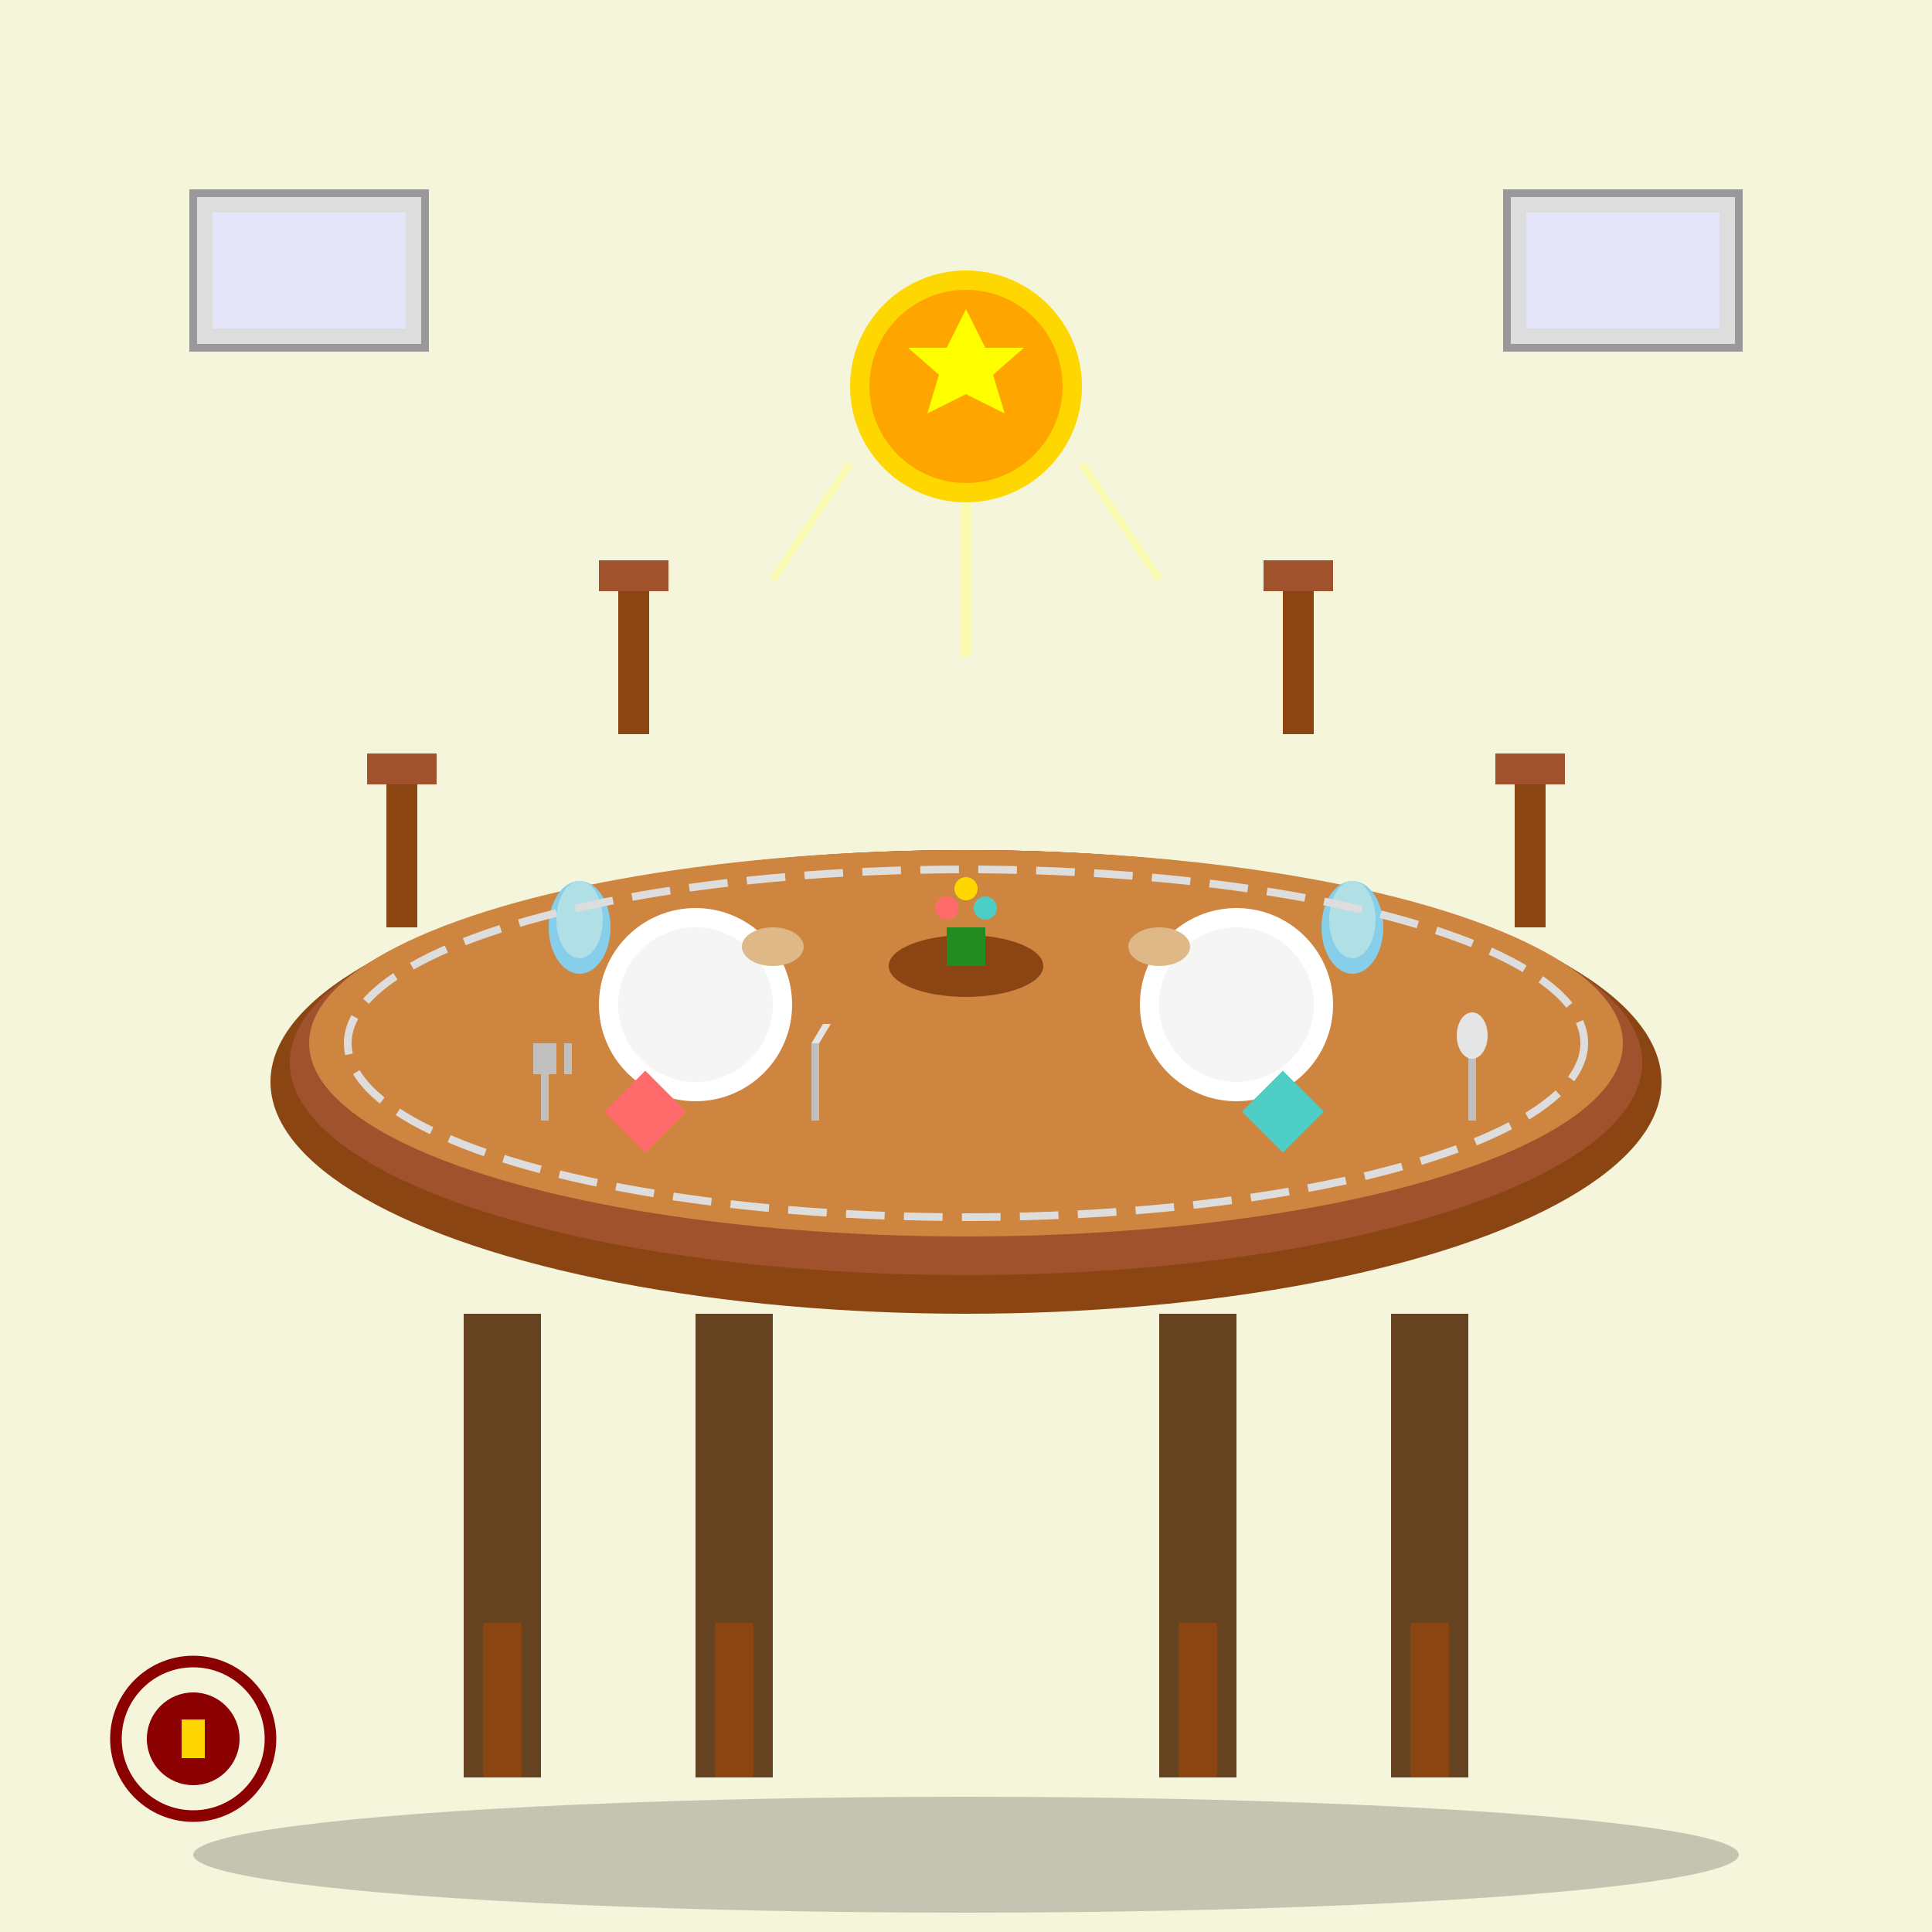 <?xml version="1.0" encoding="UTF-8"?>
<svg width="500" height="500" viewBox="0 0 500 500" xmlns="http://www.w3.org/2000/svg">
  <rect width="500" height="500" fill="#f5f5dc"/>
  
  <!-- Table top -->
  <ellipse cx="250" cy="280" rx="180" ry="60" fill="#8B4513"/>
  <ellipse cx="250" cy="275" rx="175" ry="55" fill="#A0522D"/>
  <ellipse cx="250" cy="270" rx="170" ry="50" fill="#CD853F"/>
  
  <!-- Table legs -->
  <rect x="120" y="340" width="20" height="120" fill="#654321"/>
  <rect x="360" y="340" width="20" height="120" fill="#654321"/>
  <rect x="180" y="340" width="20" height="120" fill="#654321"/>
  <rect x="300" y="340" width="20" height="120" fill="#654321"/>
  
  <!-- Table leg supports -->
  <rect x="125" y="420" width="10" height="40" fill="#8B4513"/>
  <rect x="365" y="420" width="10" height="40" fill="#8B4513"/>
  <rect x="185" y="420" width="10" height="40" fill="#8B4513"/>
  <rect x="305" y="420" width="10" height="40" fill="#8B4513"/>
  
  <!-- Place settings -->
  <!-- Plate 1 -->
  <circle cx="180" cy="260" r="25" fill="#FFFFFF"/>
  <circle cx="180" cy="260" r="20" fill="#F5F5F5"/>
  
  <!-- Plate 2 -->
  <circle cx="320" cy="260" r="25" fill="#FFFFFF"/>
  <circle cx="320" cy="260" r="20" fill="#F5F5F5"/>
  
  <!-- Cups/glasses -->
  <ellipse cx="150" cy="240" rx="8" ry="12" fill="#87CEEB"/>
  <ellipse cx="150" cy="238" rx="6" ry="10" fill="#B0E0E6"/>
  
  <ellipse cx="350" cy="240" rx="8" ry="12" fill="#87CEEB"/>
  <ellipse cx="350" cy="238" rx="6" ry="10" fill="#B0E0E6"/>
  
  <!-- Utensils -->
  <!-- Fork -->
  <rect x="140" y="270" width="2" height="20" fill="#C0C0C0"/>
  <rect x="138" y="270" width="2" height="8" fill="#C0C0C0"/>
  <rect x="142" y="270" width="2" height="8" fill="#C0C0C0"/>
  <rect x="146" y="270" width="2" height="8" fill="#C0C0C0"/>
  
  <!-- Knife -->
  <rect x="210" y="270" width="2" height="20" fill="#C0C0C0"/>
  <polygon points="210,270 212,270 215,265 213,265" fill="#E5E5E5"/>
  
  <!-- Spoon -->
  <rect x="380" y="270" width="2" height="20" fill="#C0C0C0"/>
  <ellipse cx="381" cy="268" rx="4" ry="6" fill="#E5E5E5"/>
  
  <!-- Centerpiece -->
  <ellipse cx="250" cy="250" rx="20" ry="8" fill="#8B4513"/>
  <rect x="245" y="240" width="10" height="10" fill="#228B22"/>
  <circle cx="245" cy="235" r="3" fill="#FF6B6B"/>
  <circle cx="250" cy="230" r="3" fill="#FFD700"/>
  <circle cx="255" cy="235" r="3" fill="#4ECDC4"/>
  
  <!-- Tablecloth pattern -->
  <ellipse cx="250" cy="270" rx="160" ry="45" fill="none" stroke="#DDD" stroke-width="2" stroke-dasharray="10,5"/>
  
  <!-- Napkins -->
  <rect x="160" y="280" width="15" height="15" fill="#FF6B6B" transform="rotate(45 167 287)"/>
  <rect x="325" y="280" width="15" height="15" fill="#4ECDC4" transform="rotate(45 332 287)"/>
  
  <!-- Food items -->
  <ellipse cx="200" cy="245" rx="8" ry="5" fill="#DEB887"/>
  <ellipse cx="300" cy="245" rx="8" ry="5" fill="#DEB887"/>
  
  <!-- Table shadow -->
  <ellipse cx="250" cy="480" rx="200" ry="15" fill="#000000" opacity="0.2"/>
  
  <!-- Dining room elements -->
  <!-- Chair backs (simplified) -->
  <rect x="100" y="200" width="8" height="40" fill="#8B4513"/>
  <rect x="95" y="195" width="18" height="8" fill="#A0522D"/>
  
  <rect x="392" y="200" width="8" height="40" fill="#8B4513"/>
  <rect x="387" y="195" width="18" height="8" fill="#A0522D"/>
  
  <rect x="160" y="150" width="8" height="40" fill="#8B4513"/>
  <rect x="155" y="145" width="18" height="8" fill="#A0522D"/>
  
  <rect x="332" y="150" width="8" height="40" fill="#8B4513"/>
  <rect x="327" y="145" width="18" height="8" fill="#A0522D"/>
  
  <!-- Chandelier above -->
  <circle cx="250" cy="100" r="30" fill="#FFD700"/>
  <circle cx="250" cy="100" r="25" fill="#FFA500"/>
  <polygon points="250,80 255,90 265,90 257,97 260,107 250,102 240,107 243,97 235,90 245,90" fill="#FFFF00"/>
  
  <!-- Light rays -->
  <line x1="220" y1="120" x2="200" y2="150" stroke="#FFFF99" stroke-width="2" opacity="0.6"/>
  <line x1="280" y1="120" x2="300" y2="150" stroke="#FFFF99" stroke-width="2" opacity="0.6"/>
  <line x1="250" y1="130" x2="250" y2="170" stroke="#FFFF99" stroke-width="3" opacity="0.6"/>
  
  <!-- Wall decorations -->
  <rect x="50" y="50" width="60" height="40" fill="#DDD" stroke="#999" stroke-width="2"/>
  <rect x="55" y="55" width="50" height="30" fill="#E6E6FA"/>
  
  <rect x="390" y="50" width="60" height="40" fill="#DDD" stroke="#999" stroke-width="2"/>
  <rect x="395" y="55" width="50" height="30" fill="#E6E6FA"/>
  
  <!-- Traditional dining symbol -->
  <circle cx="50" cy="450" r="20" fill="none" stroke="#8B0000" stroke-width="3"/>
  <circle cx="50" cy="450" r="12" fill="#8B0000"/>
  <rect x="47" y="445" width="6" height="10" fill="#FFD700"/>
</svg> 